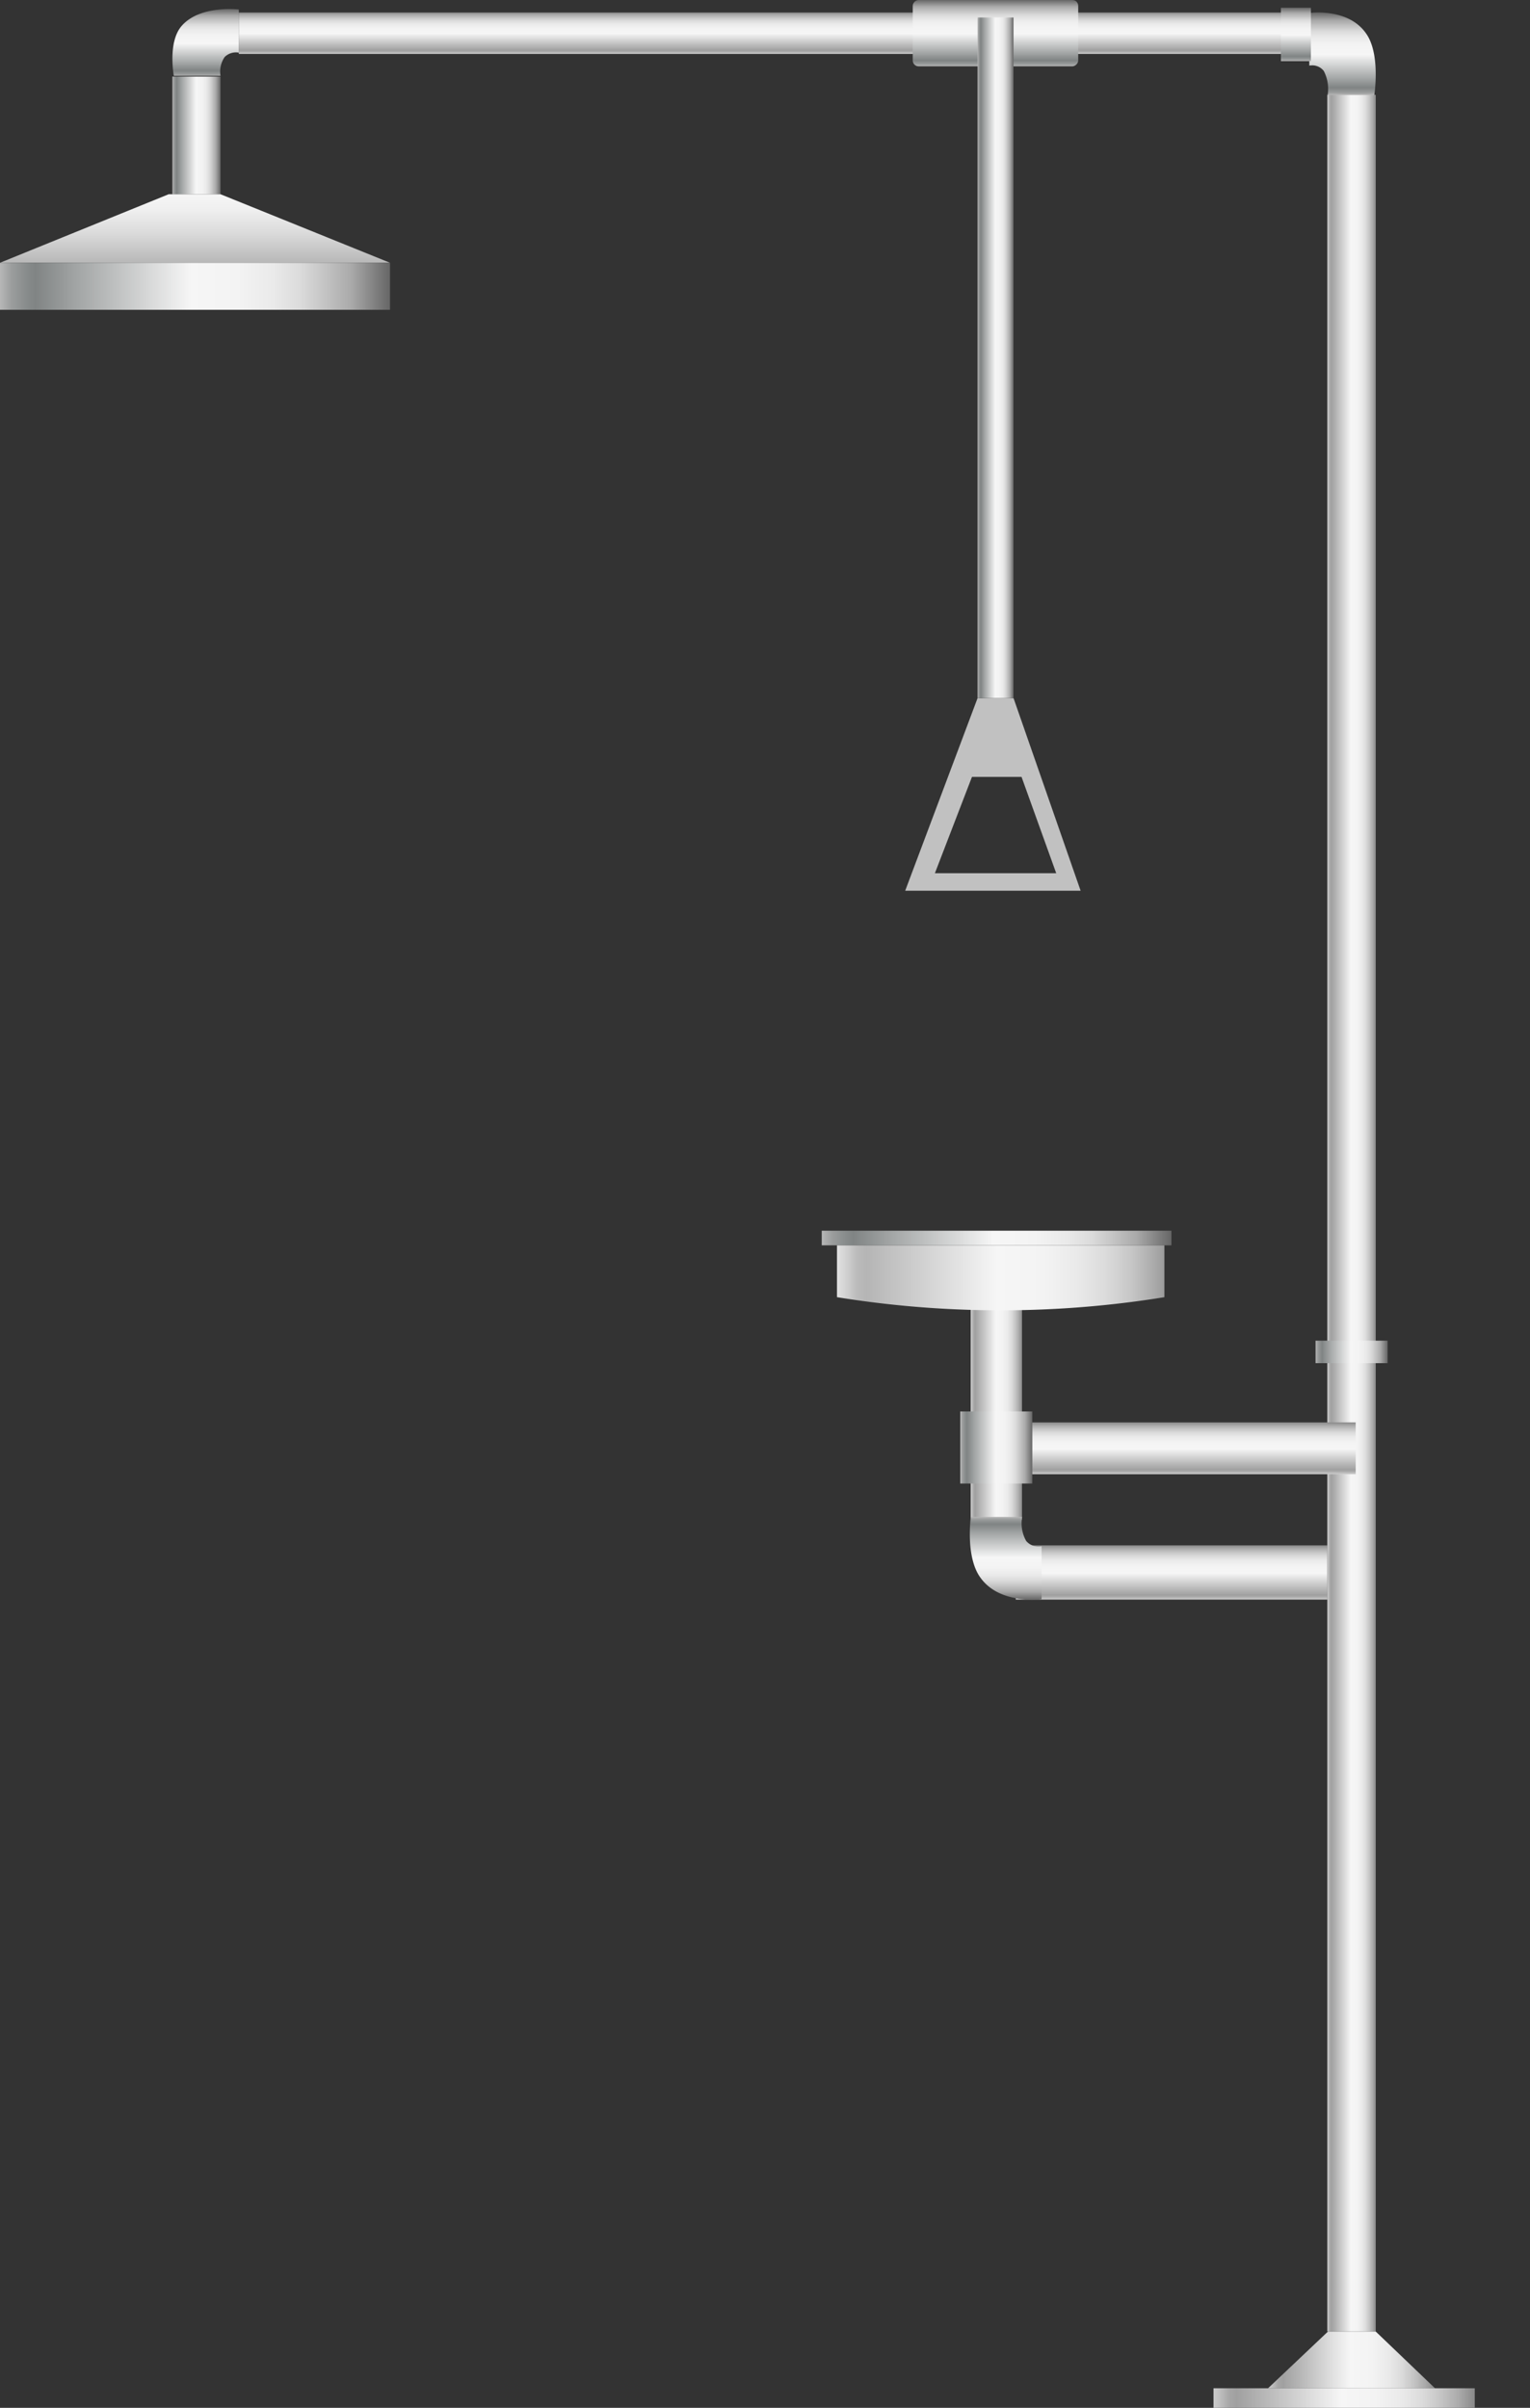 <svg xmlns="http://www.w3.org/2000/svg" xmlns:xlink="http://www.w3.org/1999/xlink" viewBox="0 0 95.33 150">
    <rect x="0" y="0" width="95.33" height="150" fill="#333333" stroke="none"/>
    <defs>
        <style>
            .cls-1 {
                fill: url(#未命名的渐变_143);
            }

            .cls-2 {
                fill: url(#未命名的渐变_6);
            }

            .cls-3 {
                fill: url(#未命名的渐变_79);
            }

            .cls-4 {
                fill: url(#未命名的渐变_143-2);
            }

            .cls-5 {
                fill: url(#未命名的渐变_79-2);
            }

            .cls-6 {
                fill: url(#未命名的渐变_79-3);
            }

            .cls-7 {
                fill: url(#未命名的渐变_79-4);
            }

            .cls-8 {
                fill: url(#未命名的渐变_143-3);
            }

            .cls-9 {
                fill: #c1c1c1;
            }

            .cls-10 {
                fill: url(#未命名的渐变_79-5);
            }

            .cls-11 {
                fill: url(#未命名的渐变_79-6);
            }

            .cls-12 {
                fill: url(#未命名的渐变_143-4);
            }

            .cls-13 {
                fill: url(#未命名的渐变_143-5);
            }

            .cls-14 {
                fill: url(#未命名的渐变_143-6);
            }

            .cls-15 {
                fill: url(#未命名的渐变_143-7);
            }

            .cls-16 {
                fill: url(#未命名的渐变_143-8);
            }

            .cls-17 {
                fill: url(#未命名的渐变_143-9);
            }

            .cls-18 {
                fill: url(#未命名的渐变_143-10);
            }

            .cls-19 {
                fill: url(#未命名的渐变_105);
            }

            .cls-20 {
                fill: url(#未命名的渐变_79-7);
            }

            .cls-21 {
                fill: url(#未命名的渐变_143-11);
            }

            .cls-22 {
                opacity: 0.2;
            }
        </style>
        <linearGradient id="未命名的渐变_143" x1="10.74" y1="8.44" x2="13.74" y2="8.44" gradientUnits="userSpaceOnUse">
            <stop offset="0" stop-color="#b7b7b7" />
            <stop offset="0.03" stop-color="#9b9d9d" />
            <stop offset="0.07" stop-color="#878b8b" />
            <stop offset="0.09" stop-color="#808484" />
            <stop offset="0.2" stop-color="#a3a6a6" />
            <stop offset="0.49" stop-color="#f6f6f6" />
            <stop offset="0.61" stop-color="#f3f3f3" />
            <stop offset="0.7" stop-color="#eaeaea" />
            <stop offset="0.77" stop-color="#dbdbdb" />
            <stop offset="0.83" stop-color="#c5c5c5" />
            <stop offset="0.9" stop-color="#aaa" />
            <stop offset="0.95" stop-color="#888" />
            <stop offset="1" stop-color="#666" />
        </linearGradient>
        <linearGradient id="未命名的渐变_6" x1="12.15" y1="16.37" x2="12.15" y2="12.1" gradientUnits="userSpaceOnUse">
            <stop offset="0" stop-color="#b7b7b7" />
            <stop offset="0.03" stop-color="#bababa" />
            <stop offset="0.44" stop-color="#dbdbdb" />
            <stop offset="0.77" stop-color="#efefef" />
            <stop offset="1" stop-color="#f6f6f6" />
        </linearGradient>
        <linearGradient id="未命名的渐变_79" x1="79.01" y1="147.01" x2="89.41" y2="147.01" gradientUnits="userSpaceOnUse">
            <stop offset="0" stop-color="#ccc" />
            <stop offset="0.03" stop-color="#bbb" />
            <stop offset="0.06" stop-color="#a7a7a7" />
            <stop offset="0.09" stop-color="#a0a0a0" />
            <stop offset="0.1" stop-color="#a3a3a3" />
            <stop offset="0.49" stop-color="#f6f6f6" />
            <stop offset="0.62" stop-color="#f3f3f3" />
            <stop offset="0.72" stop-color="#eaeaea" />
            <stop offset="0.8" stop-color="#dbdbdb" />
            <stop offset="0.87" stop-color="#c5c5c5" />
            <stop offset="0.94" stop-color="#aaa" />
            <stop offset="1" stop-color="#898989" />
        </linearGradient>
        <linearGradient id="未命名的渐变_143-2" x1="51.2" y1="77.13" x2="72.99" y2="77.13"
            gradientTransform="translate(-15.03 139.22) rotate(-90)" xlink:href="#未命名的渐变_143" />
        <linearGradient id="未命名的渐变_79-2" x1="60.48" y1="87.93" x2="63.68" y2="87.93" xlink:href="#未命名的渐变_79" />
        <linearGradient id="未命名的渐变_79-3" x1="72.99" y1="99.66" x2="72.99" y2="96.27"
            gradientTransform="translate(-24.97 170.96) rotate(-90)" xlink:href="#未命名的渐变_79" />
        <linearGradient id="未命名的渐变_79-4" x1="75.61" y1="149.39" x2="91.89" y2="149.39"
            gradientTransform="translate(-65.64 233.14) rotate(-90)" xlink:href="#未命名的渐变_79" />
        <linearGradient id="未命名的渐变_143-3" x1="0" y1="17.84" x2="24.3" y2="17.84" xlink:href="#未命名的渐变_143" />
        <linearGradient id="未命名的渐变_79-5" x1="-198.15" y1="-50.65" x2="-196.79" y2="-50.65"
            gradientTransform="matrix(0, -1.9, -1, 0, -3.31, -373.13)" xlink:href="#未命名的渐变_79" />
        <linearGradient id="未命名的渐变_79-6" x1="-172.65" y1="523.81" x2="-171.06" y2="523.81"
            gradientTransform="matrix(0, -1.9, -1, 0, 608.02, -250.94)" xlink:href="#未命名的渐变_79" />
        <linearGradient id="未命名的渐变_143-4" x1="12.81" y1="4.77" x2="12.81" y2="0.56" xlink:href="#未命名的渐变_143" />
        <linearGradient id="未命名的渐变_143-5" x1="62.67" y1="583.22" x2="62.67" y2="578.06"
            gradientTransform="matrix(1, 0, 0, -1, 0, 677.72)" xlink:href="#未命名的渐变_143" />
        <linearGradient id="未命名的渐变_143-6" x1="-632.41" y1="5.92" x2="-632.41" y2="0.78"
            gradientTransform="matrix(-1, 0, 0, 1, -548.76, 0)" xlink:href="#未命名的渐变_143" />
        <linearGradient id="未命名的渐变_143-7" x1="62.03" y1="4.13" x2="62.03" y2="0"
            gradientTransform="translate(59.96 64.09) rotate(-90)" xlink:href="#未命名的渐变_143" />
        <linearGradient id="未命名的渐变_143-8" x1="60.91" y1="22.29" x2="63.15" y2="22.29" xlink:href="#未命名的渐变_143" />
        <linearGradient id="未命名的渐变_143-9" x1="80.74" y1="3.81" x2="80.74" y2="0.48" xlink:href="#未命名的渐变_143" />
        <linearGradient id="未命名的渐变_143-10" x1="-519.36" y1="-29.7" x2="-519.36" y2="-34.19"
            gradientTransform="translate(603.57 116.16)" xlink:href="#未命名的渐变_143" />
        <linearGradient id="未命名的渐变_105" x1="52.15" y1="79.61" x2="72.55" y2="79.61" gradientUnits="userSpaceOnUse">
            <stop offset="0" stop-color="#e2e2e2" />
            <stop offset="0.03" stop-color="#d0d0d0" />
            <stop offset="0.06" stop-color="#bcbcbc" />
            <stop offset="0.09" stop-color="#b5b5b5" />
            <stop offset="0.49" stop-color="#f6f6f6" />
            <stop offset="0.63" stop-color="#f3f3f3" />
            <stop offset="0.73" stop-color="#eaeaea" />
            <stop offset="0.82" stop-color="#dbdbdb" />
            <stop offset="0.9" stop-color="#c6c6c6" />
            <stop offset="0.97" stop-color="#aaa" />
            <stop offset="1" stop-color="#9b9b9b" />
        </linearGradient>
        <linearGradient id="未命名的渐变_79-7" x1="73.88" y1="91.84" x2="73.88" y2="88.61"
            gradientTransform="translate(-16.35 164.1) rotate(-90)" xlink:href="#未命名的渐变_79" />
        <linearGradient id="未命名的渐变_143-11" x1="-513.41" y1="-7.58" x2="-513.41" y2="-12.06"
            gradientTransform="translate(575.49 99.99)" xlink:href="#未命名的渐变_143" />
    </defs>
    <title>Emergency shower（紧急淋浴）</title>
    <g id="图层_2" data-name="图层 2">
        <g id="图层_40" data-name="图层 40">
            <g id="Emergency_shower_紧急淋浴_" data-name="Emergency shower（紧急淋浴）">
                <rect class="cls-1" x="10.74" y="4.77" width="3" height="7.33" />
                <polygon class="cls-2" points="24.3 16.37 0 16.37 10.51 12.1 13.74 12.1 24.3 16.37" />
                <polygon class="cls-3" points="89.41 148.78 79.01 148.78 82.74 145.25 85.72 145.25 89.41 148.78" />
                <rect class="cls-4" x="61.64" y="66.23" width="0.91" height="21.79"
                    transform="translate(139.22 15.03) rotate(90)" />
                <rect class="cls-5" x="60.48" y="81.19" width="3.2" height="13.48" />
                <rect class="cls-6" x="71.3" y="88.26" width="3.38" height="19.41"
                    transform="translate(170.96 24.97) rotate(90)" />
                <rect class="cls-7" x="83.14" y="141.25" width="1.22" height="16.28"
                    transform="translate(233.14 65.64) rotate(90)" />
                <rect class="cls-8" y="16.37" width="24.3" height="2.93" />
                <path class="cls-9" d="M63.15,43.49H60.91l-4.51,12,10.93,0ZM60.56,48.4h3.09l2.16,6-7.56,0Z" />
                <rect class="cls-10" x="14.88" y="0.78" width="64.93" height="2.58" />
                <rect class="cls-11" x="14.54" y="74.07" width="139.33" height="3.02"
                    transform="translate(159.79 -8.63) rotate(90)" />
                <path class="cls-12"
                    d="M14.88,3.28V.59s-2.39-.29-3.54,1c-.91,1-.51,3.13-.51,3.13h2.91A1.61,1.61,0,0,1,14,3.55,1,1,0,0,1,14.88,3.28Z" />
                <path class="cls-13"
                    d="M64.9,96.33v3.29s-2.54.36-3.77-1.28c-1-1.28-.64-3.84-.64-3.84h3.2a2.23,2.23,0,0,0,.25,1.5A1,1,0,0,0,64.9,96.33Z" />
                <path class="cls-14"
                    d="M81.58,4.09V.81S84,.46,85.12,2.09c.91,1.28.51,3.83.51,3.83H82.72a2.41,2.41,0,0,0-.24-1.5A.91.91,0,0,0,81.58,4.09Z" />
                <rect class="cls-15" x="59.96" y="-3.09" width="4.13" height="10.31" rx="0.36"
                    transform="translate(64.09 -59.96) rotate(90)" />
                <rect class="cls-16" x="60.91" y="1.09" width="2.24" height="42.4" />
                <rect class="cls-17" x="79.81" y="0.48" width="1.87" height="3.33" />
                <rect class="cls-18" x="83.51" y="81.97" width="1.4" height="4.49"
                    transform="translate(168.43 0.01) rotate(90)" />
                <path class="cls-19" d="M52.15,80.81V77.58h20.4v3.23l-.63.1a63.94,63.94,0,0,1-19.77-.1Z" />
                <rect class="cls-20" x="72.26" y="79.63" width="3.23" height="21.19"
                    transform="translate(164.1 16.35) rotate(90)" />
                <rect class="cls-21" x="59.84" y="87.93" width="4.49" height="4.49"
                    transform="translate(152.25 28.09) rotate(90)" />
                
            </g>
        </g>
    </g>
</svg>